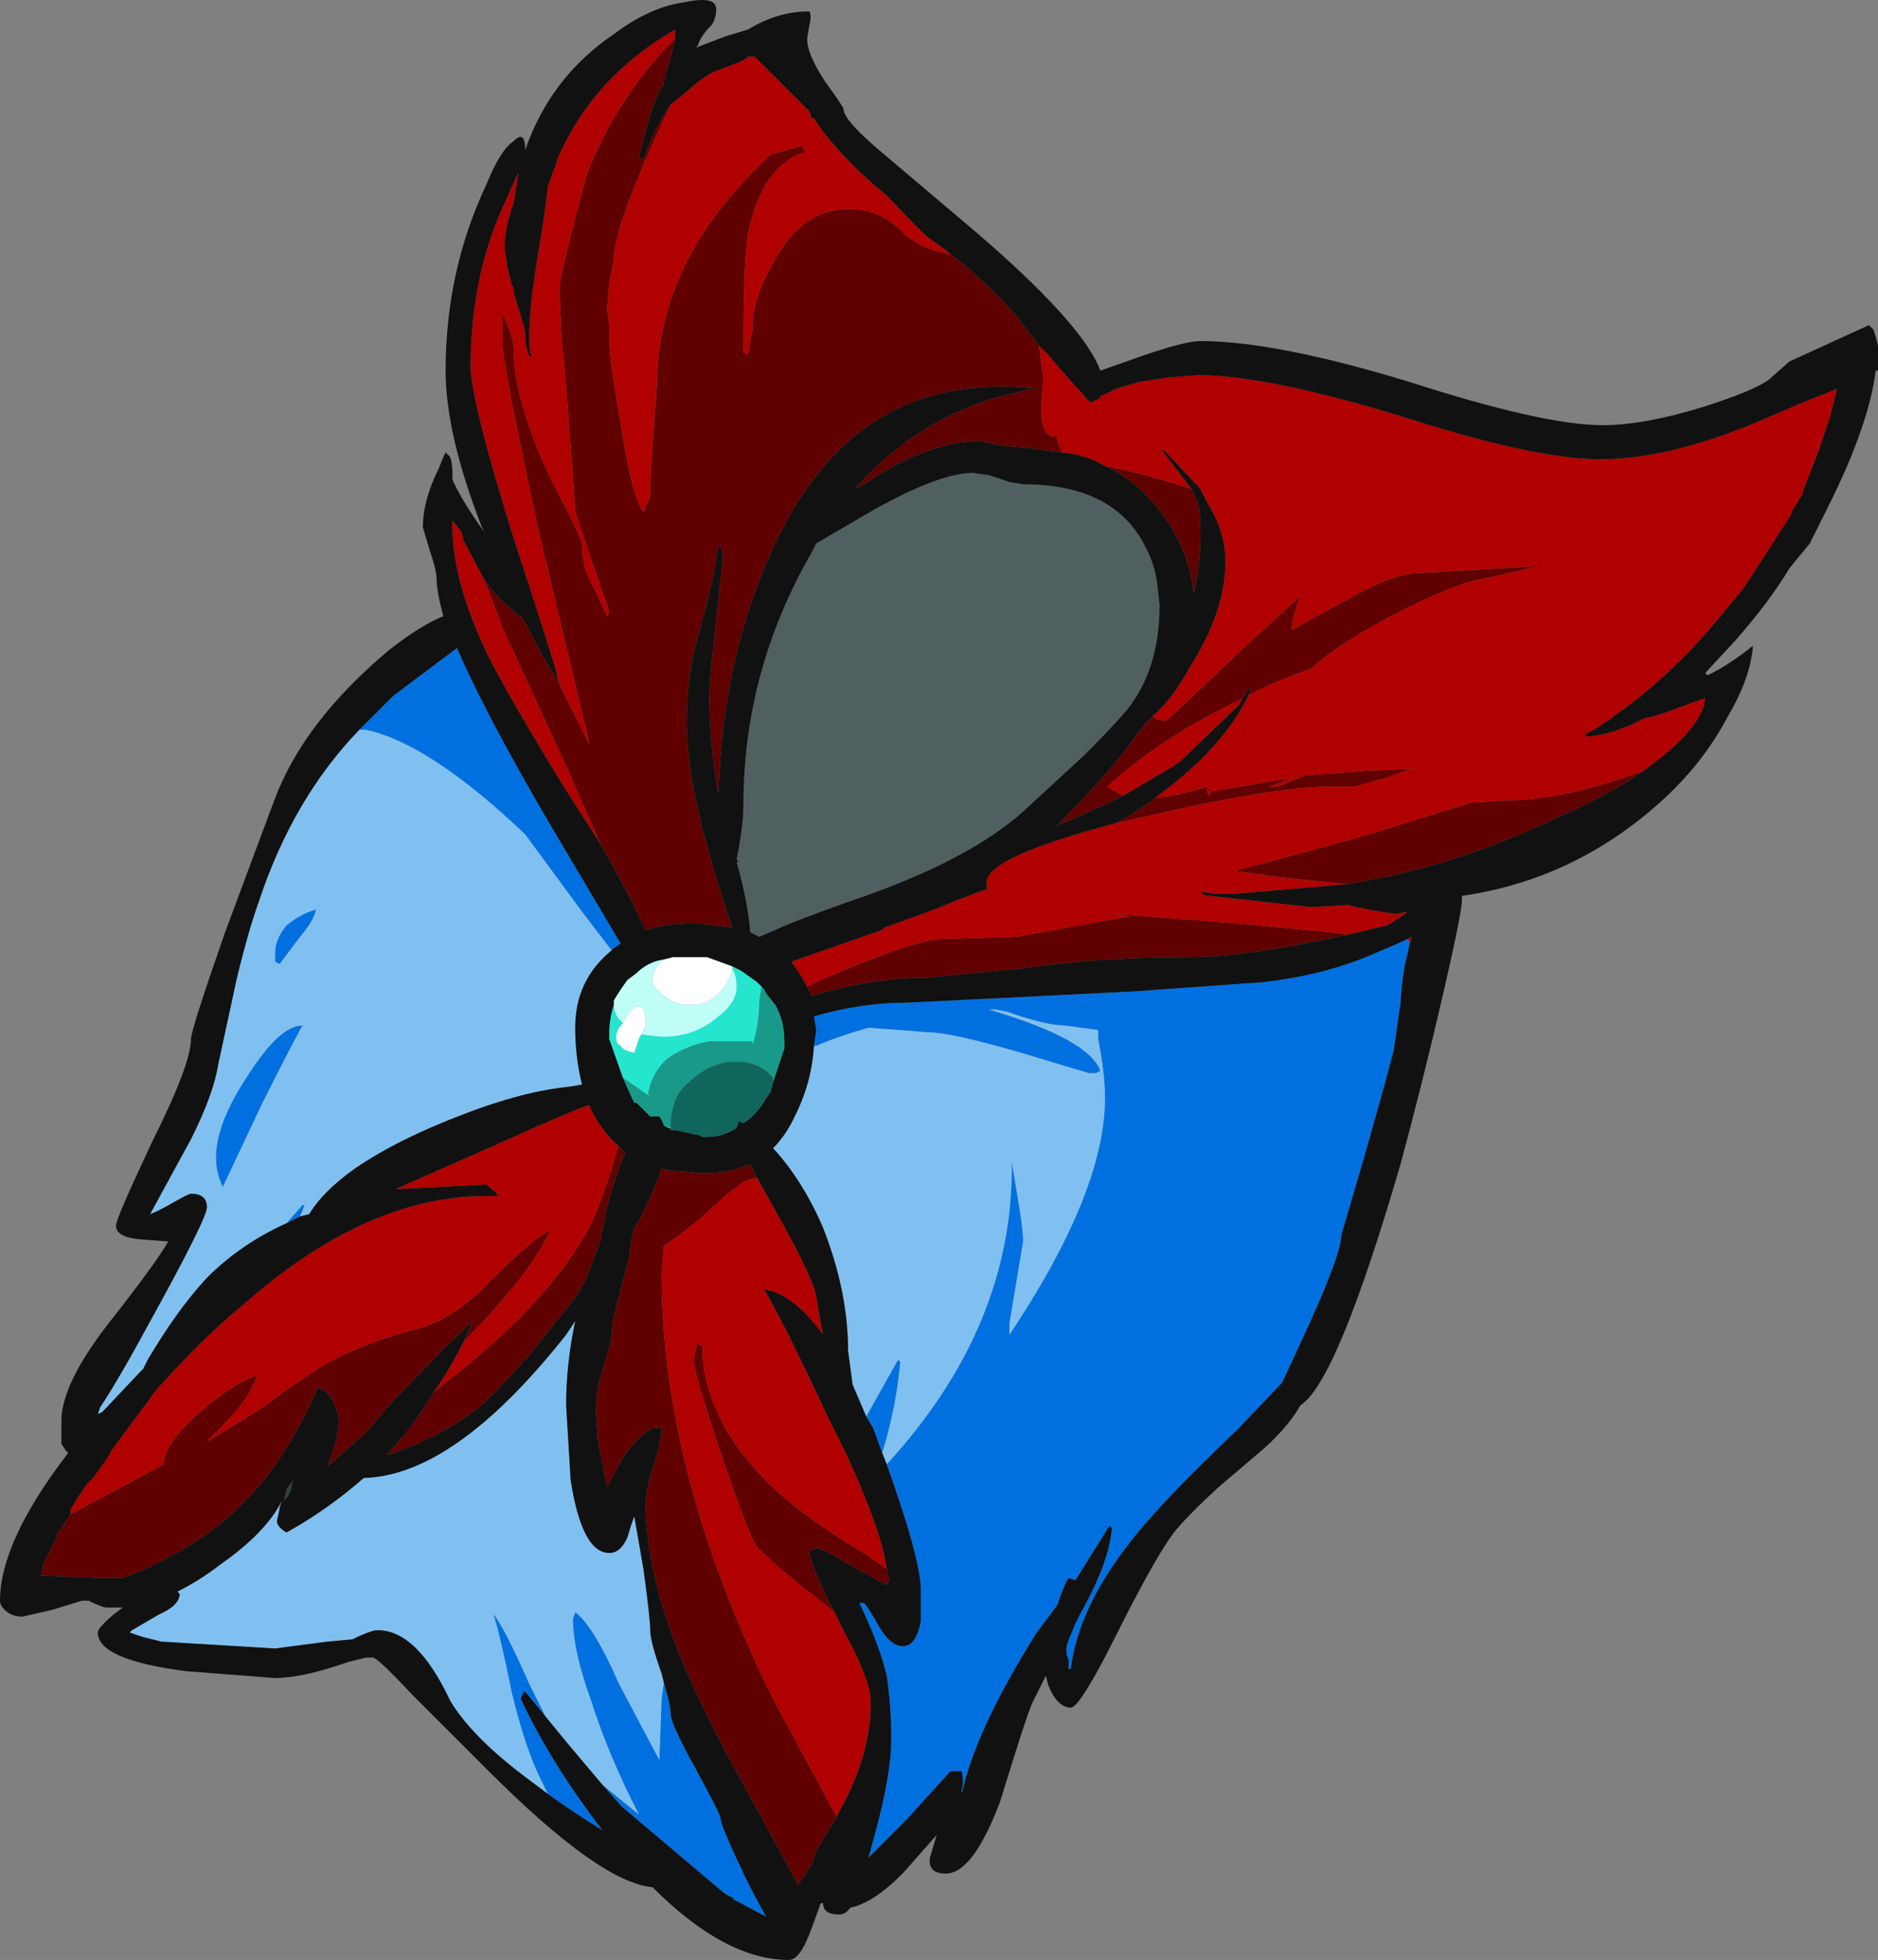 <?xml version="1.0" encoding="UTF-8" standalone="no"?>
<svg xmlns:ffdec="https://www.free-decompiler.com/flash" xmlns:xlink="http://www.w3.org/1999/xlink" ffdec:objectType="frame" height="301.7px" width="289.1px" xmlns="http://www.w3.org/2000/svg">
  <rect width="100%" height="100%" fill="#808080" stroke="none"/>
  <g transform="matrix(1.0, 0.0, 0.0, 1.0, 152.6, 159.6)">
    <use ffdec:characterId="436" height="43.1" transform="matrix(7.0, 0.0, 0.0, 7.0, -152.6, -159.6)" width="41.3" xlink:href="#shape0"/>
  </g>
  <defs>
    <g id="shape0" transform="matrix(1.0, 0.0, 0.0, 1.0, 21.8, 22.8)">
      <path d="M2.4 -14.1 L2.45 -14.1 2.4 -14.1 M-2.3 9.4 Q0.5 6.35 0.45 2.75 L0.6 3.65 Q0.7 4.25 0.7 4.5 L0.4 6.3 0.4 6.55 Q2.5 3.4 2.5 1.35 2.5 0.8 2.35 0.05 L2.35 -0.15 1.6 -0.25 Q1.2 -0.25 0.35 -0.55 L0.1 -0.6 -0.05 -0.6 Q2.15 0.05 2.4 0.75 L2.3 0.8 2.15 0.8 0.65 0.35 Q-0.9 -0.1 -1.4 -0.1 L-2.7 -0.2 Q-3.4 0.0 -3.85 0.2 L-3.9 0.2 -3.85 -0.15 -3.9 -0.45 Q-2.85 -0.75 -1.9 -0.75 L-0.85 -0.8 3.15 -1.0 5.95 -1.2 Q7.3 -1.35 8.35 -1.8 L8.7 -1.95 Q8.95 -2.05 9.15 -2.15 L9.2 -2.1 9.2 -2.05 9.15 -1.8 Q9.05 -1.5 9.0 -0.75 L8.85 0.3 8.65 1.05 8.2 2.65 7.7 4.35 Q7.7 4.75 7.0 6.3 L6.4 7.6 5.45 8.6 Q4.3 9.7 3.8 10.25 1.95 12.2 1.75 13.9 L1.7 13.9 1.7 13.7 Q1.65 13.6 1.65 13.5 1.65 13.35 1.75 13.15 L1.85 12.9 1.95 12.7 Q2.6 11.55 2.65 10.8 L2.6 10.75 1.85 11.95 1.7 11.9 Q1.6 12.05 1.45 12.5 L1.0 13.1 Q-0.35 15.25 -0.65 16.65 L-0.65 16.55 Q-0.6 16.4 -0.65 16.15 L-0.9 16.15 -1.85 17.2 -2.7 18.05 -2.55 17.5 Q-2.2 16.2 -2.2 15.45 -2.2 14.7 -2.3 14.05 -2.45 13.4 -2.9 12.45 L-2.8 12.45 Q-2.7 12.55 -2.45 13.0 -2.2 13.4 -1.95 13.4 -1.65 13.4 -1.55 12.85 L-1.55 12.15 Q-1.55 11.75 -1.85 10.75 -2.05 10.1 -2.3 9.4 M-2.75 8.35 L-2.05 7.1 -2.0 7.15 Q-2.1 8.2 -2.4 9.15 L-2.6 8.6 -2.75 8.35 M-13.9 -6.75 L-13.15 -7.5 -11.75 -8.55 Q-11.15 -7.15 -9.75 -4.75 L-8.15 -2.05 -8.3 -1.95 -8.35 -1.9 -9.0 -2.75 -10.25 -4.45 Q-12.35 -6.45 -13.75 -6.75 L-13.9 -6.75 M-15.2 3.95 L-15.5 4.1 -15.15 3.7 -15.1 3.7 -15.2 3.95 M-15.75 -1.65 L-15.75 -1.85 Q-15.75 -2.15 -15.5 -2.45 -15.2 -2.7 -14.85 -2.8 -14.9 -2.55 -15.2 -2.2 L-15.65 -1.6 -15.75 -1.65 M-9.75 16.65 L-9.9 16.35 Q-10.25 15.65 -10.55 14.4 -10.8 13.15 -10.95 12.7 -10.75 12.9 -10.15 14.25 L-9.8 14.95 -10.25 14.4 Q-10.3 14.4 -10.3 14.45 L-10.35 14.55 Q-9.7 15.95 -8.55 17.45 -9.2 17.05 -9.75 16.65 M-8.55 16.45 L-7.75 17.1 -8.0 16.6 Q-8.5 15.55 -8.8 14.6 -9.2 13.5 -9.2 12.8 L-9.15 12.65 Q-8.75 12.95 -8.2 14.2 -7.65 15.25 -7.3 15.9 L-7.25 14.55 -7.2 14.2 Q-7.05 14.7 -7.05 14.9 -7.05 15.1 -6.5 16.1 -5.95 17.1 -5.95 17.2 -5.95 17.35 -5.4 18.5 -5.15 19.0 -4.95 19.35 L-5.7 18.95 -5.65 18.95 -5.85 18.85 -8.1 16.95 -8.15 16.9 -8.55 16.45 M-16.35 0.85 Q-15.65 -0.25 -15.15 -0.25 -15.5 0.4 -16.05 1.5 L-16.9 3.3 Q-17.05 3.0 -17.05 2.65 -17.05 1.9 -16.35 0.85" fill="#0070e0" fill-rule="evenodd" stroke="none"/>
      <path d="M-1.0 -17.3 Q-0.15 -16.65 0.55 -15.85 L1.05 -15.2 1.15 -14.45 Q1.1 -14.05 1.1 -13.8 1.1 -13.2 1.4 -13.2 L1.45 -13.2 Q1.45 -13.05 1.55 -12.9 L1.55 -12.85 0.8 -12.95 0.25 -13.0 -0.25 -13.1 Q-1.4 -13.1 -2.8 -12.15 L-3.0 -12.05 Q-1.35 -13.9 1.0 -14.25 -2.95 -14.7 -4.75 -10.85 -5.9 -8.45 -6.0 -5.35 -6.2 -6.4 -6.2 -7.55 -6.2 -7.85 -6.05 -9.15 L-5.9 -10.55 -5.95 -10.8 -6.0 -10.8 Q-6.1 -10.05 -6.45 -8.8 -6.7 -7.95 -6.7 -6.95 -6.7 -5.8 -6.25 -4.2 -6.05 -3.45 -5.7 -2.4 L-6.5 -2.5 Q-7.1 -2.5 -7.6 -2.35 L-7.75 -2.65 Q-8.0 -3.2 -8.6 -4.25 L-9.35 -5.95 -10.75 -9.0 -11.15 -10.05 Q-10.8 -9.55 -10.3 -9.2 -9.9 -8.4 -9.4 -7.6 L-9.5 -7.75 -8.85 -6.45 -8.85 -6.5 -9.95 -11.1 Q-10.75 -14.8 -10.75 -15.25 L-10.75 -15.9 -10.7 -15.8 Q-10.5 -15.35 -10.5 -15.1 -10.5 -14.05 -9.75 -12.4 -9.0 -10.95 -9.0 -10.85 -9.0 -10.4 -8.85 -10.1 -8.65 -9.7 -8.45 -9.25 L-8.4 -9.35 -8.8 -10.5 Q-9.15 -11.5 -9.15 -11.6 L-9.35 -14.3 -9.45 -15.35 -9.5 -16.45 Q-9.5 -16.7 -8.9 -18.95 -8.35 -20.4 -7.25 -21.65 L-6.95 -21.95 -7.05 -21.55 -7.2 -21.0 -7.2 -20.95 Q-7.4 -20.65 -7.55 -20.1 L-7.75 -19.35 -7.65 -19.3 Q-7.4 -20.0 -7.05 -20.5 -8.3 -17.85 -8.3 -17.1 L-8.4 -16.55 -8.45 -16.0 -8.4 -15.65 -8.4 -15.35 Q-8.4 -14.9 -8.15 -13.5 -7.9 -11.85 -7.65 -11.55 L-7.6 -11.6 Q-7.65 -11.65 -7.55 -11.75 -7.5 -11.9 -7.5 -12.0 -7.5 -12.45 -7.35 -14.35 -7.35 -17.1 -4.85 -19.4 L-4.15 -19.6 -4.1 -19.45 Q-5.05 -19.15 -5.35 -17.65 -5.45 -17.0 -5.45 -15.3 L-5.45 -15.05 -5.35 -15.0 -5.3 -15.3 Q-5.25 -15.5 -5.25 -15.65 -5.25 -16.25 -4.75 -17.1 -4.15 -18.2 -3.15 -18.2 -2.65 -18.2 -2.35 -18.0 -2.2 -17.95 -1.9 -17.65 -1.5 -17.3 -0.85 -17.2 L-1.0 -17.3 M14.35 -5.85 Q13.55 -5.3 12.4 -4.8 10.1 -3.7 7.75 -3.35 L7.9 -3.35 6.4 -3.5 5.35 -3.65 Q6.7 -4.0 8.3 -4.45 L10.55 -5.15 11.35 -5.2 Q12.55 -5.2 14.35 -5.85 M7.85 -2.25 Q5.6 -1.75 4.3 -1.75 2.3 -1.75 0.65 -1.5 L-1.45 -1.3 Q-2.6 -1.3 -3.95 -0.9 L-4.05 -1.1 -3.75 -1.25 Q-1.65 -2.15 -1.1 -2.15 L0.55 -2.2 3.05 -2.65 2.7 -2.7 2.75 -2.7 5.35 -2.5 7.45 -2.3 7.85 -2.25 M2.75 -4.7 Q3.2 -4.95 3.6 -5.25 4.1 -5.3 4.75 -5.5 L4.75 -5.45 Q4.75 -5.3 4.8 -5.3 L4.8 -5.35 4.85 -5.4 6.65 -5.7 6.1 -5.5 6.3 -5.5 6.9 -5.75 8.25 -5.85 9.4 -5.9 9.25 -5.9 8.7 -5.7 8.0 -5.5 7.45 -5.5 Q6.2 -5.5 3.2 -4.8 L2.75 -4.7 M5.65 -7.5 L5.7 -7.65 Q5.7 -7.7 5.65 -7.65 L5.45 -7.3 5.55 -7.45 Q3.75 -6.6 2.55 -5.5 L2.9 -5.3 Q2.2 -4.95 1.45 -4.65 2.7 -5.9 3.35 -6.85 L3.55 -7.05 Q3.65 -6.95 3.85 -6.95 L5.55 -8.55 6.8 -9.7 Q6.65 -9.35 6.6 -8.95 L7.8 -9.6 Q8.85 -10.2 9.4 -10.2 L12.05 -10.35 10.95 -10.1 Q10.2 -10.0 8.6 -9.15 7.35 -8.45 7.0 -8.05 L7.05 -8.1 Q6.3 -7.85 5.65 -7.5 M4.4 -12.05 L4.5 -11.85 Q4.6 -11.7 4.6 -11.05 4.6 -10.35 4.45 -9.75 4.35 -10.8 3.6 -11.7 3.15 -12.25 2.5 -12.55 3.15 -12.45 4.4 -12.05 M-5.15 3.1 L-5.35 3.15 Q-5.55 3.2 -6.4 4.0 -6.9 4.4 -7.2 4.6 L-7.25 5.2 Q-7.25 9.65 -4.75 14.65 L-3.4 17.15 -3.85 17.9 -3.95 18.2 -4.25 18.65 -4.6 18.0 -5.8 15.8 Q-6.5 14.5 -6.95 13.35 -7.6 11.6 -7.6 10.25 -7.6 9.95 -7.4 9.35 -7.25 8.85 -7.25 8.6 L-7.45 8.6 Q-7.8 8.8 -8.1 9.25 L-8.45 9.9 -8.65 8.9 -8.7 8.15 Q-8.7 7.85 -8.55 7.3 -8.35 6.75 -8.35 6.5 -8.35 6.3 -8.15 5.55 L-7.95 4.8 Q-7.95 4.55 -7.85 4.2 L-7.75 4.05 Q-7.4 3.35 -7.25 2.9 L-6.95 2.95 -6.35 3.0 Q-5.75 3.0 -5.3 2.8 L-5.15 3.1 M-3.45 12.65 Q-5.0 11.45 -5.2 11.15 -5.45 10.65 -6.0 9.0 -6.55 7.35 -6.55 7.1 L-6.5 6.85 -6.45 6.75 -6.35 6.8 -6.35 7.0 Q-6.25 8.35 -5.15 9.55 -4.4 10.4 -2.8 11.35 L-2.3 11.7 -2.25 11.9 Q-2.25 12.05 -2.35 12.05 L-2.4 12.0 -3.05 11.65 Q-3.7 11.25 -3.85 11.25 L-4.0 11.3 -4.0 11.35 Q-3.9 11.8 -3.45 12.65 M-12.25 7.8 L-12.0 7.6 Q-9.85 5.95 -8.9 4.3 -8.65 3.85 -8.35 2.9 L-8.2 2.4 -8.05 2.55 Q-8.25 3.0 -8.45 3.75 L-8.6 4.5 -8.9 5.3 Q-9.1 5.7 -9.4 6.05 L-10.2 7.05 Q-10.75 7.65 -11.15 8.05 -12.05 8.8 -13.3 9.2 L-12.9 8.75 Q-12.55 8.3 -12.25 7.8 M-20.25 10.5 L-18.2 9.4 Q-18.2 8.95 -17.4 8.25 -16.65 7.6 -16.15 7.45 -16.3 7.95 -16.95 8.6 L-17.25 8.9 Q-16.5 8.45 -16.1 8.2 -15.15 7.5 -14.65 7.2 -13.75 6.7 -12.55 6.4 -11.75 6.15 -11.0 5.35 -10.1 4.45 -9.7 4.25 -10.05 5.1 -11.45 6.55 L-11.6 6.7 -11.4 6.25 Q-11.85 6.65 -12.95 7.8 L-13.15 8.0 -13.75 8.7 -14.6 9.45 -14.55 9.3 Q-14.35 8.8 -14.35 8.45 -14.35 8.35 -14.4 8.2 -14.5 7.85 -14.8 7.7 -15.55 9.4 -16.55 10.35 L-16.65 10.45 Q-17.65 11.35 -19.1 11.9 L-19.65 11.9 -20.9 11.85 -20.85 11.6 -20.55 11.0 -20.55 10.95 -20.25 10.5" fill="#600000" fill-rule="evenodd" stroke="none"/>
      <path d="M-1.0 -17.3 L-0.85 -17.2 Q-1.5 -17.3 -1.9 -17.65 -2.2 -17.95 -2.35 -18.0 -2.65 -18.2 -3.15 -18.2 -4.15 -18.2 -4.75 -17.1 -5.25 -16.25 -5.25 -15.65 -5.25 -15.5 -5.3 -15.3 L-5.35 -15.0 -5.45 -15.05 -5.45 -15.3 Q-5.45 -17.0 -5.35 -17.65 -5.05 -19.15 -4.1 -19.45 L-4.15 -19.6 -4.85 -19.4 Q-7.35 -17.1 -7.35 -14.35 -7.5 -12.45 -7.5 -12.0 -7.5 -11.9 -7.55 -11.75 -7.65 -11.65 -7.6 -11.6 L-7.65 -11.55 Q-7.9 -11.85 -8.15 -13.5 -8.4 -14.9 -8.4 -15.35 L-8.4 -15.65 -8.45 -16.0 -8.4 -16.55 -8.3 -17.1 Q-8.3 -17.85 -7.05 -20.5 L-6.8 -20.7 -6.45 -21.0 -6.15 -21.2 -5.5 -21.45 Q-5.4 -21.5 -5.35 -21.55 L-5.2 -21.55 -4.0 -20.35 -3.95 -20.2 -3.9 -20.2 -3.7 -19.9 Q-3.1 -19.15 -2.3 -18.5 -1.45 -17.6 -1.35 -17.55 L-1.0 -17.3 M-6.95 -21.95 L-7.25 -21.65 Q-8.35 -20.4 -8.9 -18.95 -9.5 -16.7 -9.5 -16.45 L-9.45 -15.35 -9.35 -14.3 -9.15 -11.6 Q-9.15 -11.5 -8.8 -10.5 L-8.4 -9.35 -8.45 -9.25 Q-8.65 -9.7 -8.85 -10.1 -9.0 -10.4 -9.0 -10.85 -9.0 -10.95 -9.75 -12.4 -10.5 -14.05 -10.5 -15.1 -10.5 -15.35 -10.7 -15.8 L-10.75 -15.9 -10.75 -15.25 Q-10.75 -14.8 -9.95 -11.1 L-8.85 -6.5 -8.85 -6.45 -9.5 -7.75 -9.4 -7.6 -9.45 -7.7 Q-9.55 -7.85 -9.55 -7.95 -9.55 -8.05 -10.5 -10.95 -11.45 -14.0 -11.45 -14.75 -11.45 -16.5 -10.85 -18.0 L-10.45 -18.9 -10.4 -19.0 -10.5 -18.35 Q-10.7 -17.8 -10.7 -17.4 L-10.7 -17.3 -10.65 -17.0 -10.65 -16.95 -10.55 -16.55 -10.5 -16.45 -10.5 -16.35 Q-10.25 -15.55 -10.25 -15.5 -10.25 -15.15 -10.15 -14.95 L-10.1 -15.0 -10.15 -15.05 Q-10.2 -15.8 -10.0 -17.0 -9.8 -18.2 -9.75 -18.7 L-9.5 -19.4 Q-8.7 -21.15 -6.95 -22.15 L-6.95 -21.95 M-11.15 -10.05 L-10.75 -9.0 -9.35 -5.95 -8.6 -4.25 -9.4 -5.5 Q-10.6 -7.45 -11.1 -8.45 -11.85 -10.05 -11.85 -11.2 -11.85 -11.45 -11.85 -11.35 L-11.65 -11.1 -11.6 -10.9 -11.2 -10.15 -11.15 -10.05 M1.55 -12.85 L1.55 -12.9 Q1.45 -13.05 1.45 -13.2 L1.4 -13.2 Q1.1 -13.2 1.1 -13.8 1.1 -14.05 1.15 -14.45 L1.05 -15.2 1.25 -15.0 Q1.75 -14.4 2.0 -14.15 2.15 -13.95 2.2 -13.95 L2.4 -14.05 2.4 -14.1 2.45 -14.1 2.75 -14.25 3.25 -14.4 3.9 -14.5 4.55 -14.55 Q6.05 -14.55 9.0 -13.65 11.95 -12.7 13.4 -12.7 15.0 -12.7 17.15 -13.65 L17.85 -13.95 18.6 -14.25 18.45 -13.65 18.2 -12.9 17.85 -12.0 17.85 -11.95 17.6 -11.55 17.6 -11.5 16.6 -9.95 16.45 -9.75 15.95 -9.15 Q14.8 -7.75 13.25 -6.75 L13.05 -6.65 13.1 -6.6 Q13.7 -6.65 14.35 -7.0 14.65 -7.05 15.15 -7.25 L15.7 -7.45 Q15.65 -6.9 14.8 -6.2 L14.35 -5.85 Q12.55 -5.2 11.35 -5.2 L10.55 -5.15 8.3 -4.45 Q6.7 -4.0 5.35 -3.65 L6.4 -3.5 7.9 -3.35 7.75 -3.35 5.4 -3.15 4.85 -3.15 4.6 -3.2 4.7 -3.1 4.8 -3.1 7.05 -2.85 7.85 -2.9 Q8.2 -2.8 8.9 -2.7 L9.15 -2.75 9.1 -2.7 8.7 -2.45 7.85 -2.25 7.45 -2.3 5.35 -2.5 2.75 -2.7 2.7 -2.7 3.05 -2.65 0.55 -2.2 -1.1 -2.15 Q-1.65 -2.15 -3.75 -1.25 L-4.05 -1.1 Q-4.2 -1.4 -4.4 -1.65 L-2.4 -2.35 -2.35 -2.4 -1.25 -2.8 Q-0.65 -3.05 -0.1 -3.25 L-0.1 -3.4 Q-0.1 -3.95 2.75 -4.7 L3.2 -4.8 Q6.2 -5.5 7.45 -5.5 L8.0 -5.5 8.7 -5.7 9.25 -5.9 9.4 -5.9 8.25 -5.85 6.9 -5.75 6.3 -5.5 6.1 -5.5 6.65 -5.7 4.85 -5.4 4.8 -5.35 4.8 -5.3 Q4.75 -5.3 4.75 -5.45 L4.75 -5.5 Q4.1 -5.3 3.6 -5.25 5.1 -6.35 5.65 -7.5 6.3 -7.85 7.05 -8.1 L7.0 -8.05 Q7.35 -8.45 8.6 -9.15 10.2 -10.0 10.95 -10.1 L12.05 -10.35 9.4 -10.2 Q8.85 -10.2 7.8 -9.6 L6.6 -8.95 Q6.65 -9.35 6.8 -9.7 L5.55 -8.55 3.85 -6.95 Q3.65 -6.95 3.55 -7.05 4.0 -7.45 4.35 -8.1 5.15 -9.35 5.15 -10.45 5.15 -11.1 4.75 -11.75 L4.6 -12.05 3.8 -12.9 3.75 -12.9 4.4 -12.05 Q3.15 -12.45 2.5 -12.55 2.1 -12.8 1.55 -12.85 M5.45 -7.3 L4.15 -6.05 4.0 -5.95 2.9 -5.3 2.55 -5.5 Q3.75 -6.6 5.55 -7.45 L5.45 -7.3 M9.2 -2.05 L9.2 -2.1 9.15 -2.15 9.25 -2.2 9.2 -2.05 M-3.4 17.15 L-4.75 14.65 Q-7.25 9.65 -7.25 5.2 L-7.2 4.6 Q-6.9 4.4 -6.4 4.0 -5.55 3.2 -5.35 3.15 L-5.15 3.1 -4.65 4.0 Q-3.95 5.25 -3.85 5.7 -3.8 6.05 -3.7 6.55 -4.35 5.65 -5.0 5.55 -4.6 6.2 -3.6 8.35 L-3.2 9.15 Q-2.4 10.9 -2.3 11.7 L-2.8 11.35 Q-4.4 10.4 -5.15 9.55 -6.25 8.35 -6.35 7.0 L-6.35 6.8 -6.45 6.75 -6.5 6.85 -6.55 7.1 Q-6.55 7.35 -6.0 9.0 -5.45 10.65 -5.2 11.15 -5.0 11.45 -3.45 12.65 L-3.2 13.15 Q-2.65 14.15 -2.65 14.65 -2.65 15.8 -3.35 17.05 L-3.4 17.15 M-8.2 2.4 L-8.35 2.9 Q-8.65 3.85 -8.9 4.3 -9.85 5.95 -12.0 7.6 L-12.25 7.8 Q-11.9 7.3 -11.6 6.7 L-11.45 6.55 Q-10.05 5.1 -9.7 4.25 -10.1 4.45 -11.0 5.35 -11.75 6.15 -12.55 6.4 -13.75 6.7 -14.65 7.2 -15.15 7.5 -16.1 8.2 -16.5 8.45 -17.25 8.9 L-16.95 8.6 Q-16.3 7.95 -16.15 7.45 -16.65 7.6 -17.4 8.25 -18.2 8.95 -18.2 9.4 L-20.25 10.5 -20.25 10.4 -20.1 10.15 -19.9 9.85 -19.75 9.7 -19.5 9.35 -19.4 9.2 -19.35 9.1 -18.35 7.75 Q-17.45 6.75 -16.7 6.1 L-16.05 5.55 Q-13.55 3.5 -11.1 3.5 L-10.85 3.5 Q-10.85 3.45 -11.1 3.25 L-13.1 3.35 Q-11.85 2.8 -10.5 2.2 -9.4 1.7 -8.85 1.5 -8.6 2.05 -8.2 2.4" fill="#b00000" fill-rule="evenodd" stroke="none"/>
      <path d="M-3.9 0.2 L-3.85 0.2 Q-3.4 0.0 -2.7 -0.2 L-1.4 -0.1 Q-0.9 -0.1 0.65 0.35 L2.15 0.8 2.3 0.8 2.4 0.75 Q2.15 0.05 -0.05 -0.6 L0.1 -0.6 0.35 -0.55 Q1.2 -0.25 1.6 -0.25 L2.35 -0.15 2.35 0.05 Q2.5 0.8 2.5 1.35 2.5 3.4 0.4 6.55 L0.4 6.3 0.7 4.5 Q0.7 4.25 0.6 3.65 L0.45 2.75 Q0.5 6.35 -2.3 9.4 L-2.4 9.15 Q-2.1 8.2 -2.0 7.15 L-2.05 7.1 -2.75 8.35 -3.05 7.65 -3.15 6.9 Q-3.15 5.6 -3.7 4.2 -4.15 3.15 -4.8 2.45 -4.5 2.15 -4.3 1.7 -3.95 1.0 -3.9 0.2 M-13.9 -6.75 L-13.75 -6.75 Q-12.35 -6.45 -10.25 -4.45 L-9.0 -2.75 -8.35 -1.9 Q-9.15 -1.25 -9.15 -0.2 -9.15 0.45 -9.0 1.05 L-9.3 1.1 Q-10.3 1.2 -11.6 1.7 -13.05 2.25 -14.0 2.9 -14.7 3.4 -15.0 3.9 L-15.2 3.95 -15.1 3.7 -15.15 3.7 -15.5 4.1 Q-16.5 4.55 -17.25 5.3 -17.9 6.0 -18.55 7.1 L-18.65 7.3 -18.7 7.35 -19.55 8.25 -19.65 8.3 -19.6 8.15 Q-19.2 7.55 -18.55 6.35 -17.25 4.0 -17.25 3.75 -17.25 3.45 -17.6 3.45 -17.65 3.45 -18.0 3.65 -18.35 3.85 -18.5 3.9 L-17.6 2.25 Q-17.1 1.25 -17.0 0.6 L-16.6 -1.25 Q-16.35 -2.3 -16.1 -3.0 -15.35 -5.25 -13.9 -6.75 M-15.75 -1.65 L-15.65 -1.6 -15.2 -2.2 Q-14.9 -2.55 -14.85 -2.8 -15.2 -2.7 -15.5 -2.45 -15.75 -2.15 -15.75 -1.85 L-15.75 -1.65 M-9.75 16.65 L-10.35 16.2 Q-11.45 15.35 -11.9 14.6 -12.65 13.0 -13.55 13.05 -13.75 13.1 -14.05 13.25 L-14.6 13.3 -15.75 13.45 -18.25 13.3 -18.65 13.2 -18.95 13.1 -18.9 13.05 -18.3 12.7 Q-17.85 12.5 -17.85 12.25 L-17.9 12.2 Q-17.4 11.95 -16.95 11.6 -15.95 10.9 -15.6 10.2 L-15.65 10.35 Q-15.65 10.4 -15.7 10.6 -15.75 10.75 -15.5 10.9 -14.6 10.4 -13.8 9.7 -11.8 9.65 -9.35 6.55 L-9.15 6.25 Q-9.35 7.2 -9.35 8.1 L-9.25 9.75 Q-9.0 11.35 -8.4 11.35 -8.15 11.35 -8.0 11.0 -7.9 10.65 -7.85 10.55 L-7.65 11.7 Q-7.5 12.8 -7.5 13.05 -7.5 13.3 -7.25 14.0 L-7.2 14.2 -7.25 14.55 -7.3 15.9 Q-7.65 15.25 -8.2 14.2 -8.75 12.95 -9.15 12.65 L-9.2 12.8 Q-9.2 13.5 -8.8 14.6 -8.5 15.55 -8.0 16.6 L-7.75 17.1 -8.55 16.45 -9.35 15.5 -9.8 14.95 -10.15 14.25 Q-10.75 12.9 -10.95 12.7 -10.8 13.15 -10.55 14.4 -10.25 15.65 -9.9 16.35 L-9.75 16.65 M-16.35 0.85 Q-17.05 1.9 -17.05 2.65 -17.05 3.0 -16.9 3.3 L-16.05 1.5 Q-15.5 0.4 -15.15 -0.25 -15.65 -0.25 -16.35 0.85" fill="#80c0f0" fill-rule="evenodd" stroke="none"/>
      <path d="M0.4 -12.2 L0.7 -12.15 Q2.65 -12.15 3.35 -10.85 3.6 -10.4 3.65 -9.95 L3.7 -9.5 Q3.7 -8.05 2.95 -7.15 2.65 -6.8 2.05 -6.2 L0.75 -5.0 Q-0.5 -3.85 -3.2 -2.95 -4.45 -2.5 -4.75 -2.35 L-5.1 -2.2 -5.3 -2.3 Q-5.35 -2.95 -5.6 -3.85 L-5.55 -3.85 -5.6 -3.9 Q-5.45 -4.65 -5.45 -5.1 -5.45 -8.05 -3.95 -10.65 L-3.85 -10.85 Q-3.25 -11.2 -2.65 -11.55 -1.15 -12.4 -0.4 -12.4 L-0.05 -12.35 0.4 -12.2" fill="#506060" fill-rule="evenodd" stroke="none"/>
      <path d="M-15.4 9.95 Q-15.45 10.1 -15.55 10.2 L-15.5 9.95 -15.35 9.75 -15.35 9.7 -15.4 9.95" fill="#304040" fill-rule="evenodd" stroke="none"/>
      <path d="M19.5 -14.65 L19.45 -14.65 Q19.3 -13.45 18.4 -11.65 L18.0 -10.85 17.55 -10.3 Q17.1 -9.55 16.35 -8.7 L15.7 -8.0 15.75 -7.95 15.85 -8.0 Q16.25 -8.2 16.75 -8.6 16.7 -7.9 16.2 -7.05 15.65 -6.0 14.7 -5.15 12.8 -3.45 10.35 -3.1 L10.35 -3.0 Q10.35 -2.75 9.95 -1.0 9.5 0.95 9.0 2.8 7.6 7.6 6.8 8.1 6.55 8.55 6.0 9.05 L5.0 9.9 Q4.4 10.45 4.1 10.8 3.7 11.25 2.75 13.15 1.95 14.75 1.75 14.75 1.45 14.75 1.25 14.25 L1.2 14.05 0.9 14.65 Q0.75 15.0 0.2 16.8 -0.4 18.4 -1.0 18.4 -1.4 18.4 -1.35 18.05 L-1.2 17.55 -1.95 18.4 Q-2.6 19.05 -3.1 19.15 -3.2 19.3 -3.35 19.3 -3.7 19.3 -3.7 19.05 L-3.75 19.05 -3.95 19.6 Q-4.2 20.3 -4.45 20.3 -5.85 20.3 -7.45 18.7 -8.6 18.6 -11.05 16.15 L-12.75 14.45 Q-13.5 13.65 -13.6 13.65 L-13.75 13.65 -14.15 13.75 Q-15.15 14.1 -15.75 14.1 L-17.7 13.95 Q-19.65 13.7 -19.65 13.1 -19.65 13.0 -19.3 12.7 L-19.1 12.55 -19.45 12.55 Q-19.55 12.55 -19.85 12.4 L-20.0 12.4 -20.65 12.6 -21.3 12.75 Q-21.55 12.75 -21.7 12.6 -21.8 12.5 -21.8 12.4 -21.8 11.1 -20.3 9.15 L-20.35 9.1 -20.45 8.95 -20.45 8.45 Q-20.45 7.65 -19.45 6.35 -18.35 4.95 -18.1 4.5 L-18.75 4.45 Q-19.25 4.4 -19.25 4.15 -19.25 4.0 -18.45 2.3 -17.6 0.6 -17.6 0.05 -17.6 -0.15 -16.85 -2.3 L-15.75 -5.25 Q-15.1 -6.95 -13.25 -8.5 -12.55 -9.05 -12.05 -9.25 -12.2 -9.8 -12.2 -10.1 -12.2 -10.25 -12.35 -10.7 L-12.5 -11.2 Q-12.5 -11.8 -12.15 -12.5 L-12.05 -12.75 -12.0 -12.85 -11.95 -12.8 Q-11.85 -12.75 -11.85 -12.35 L-11.85 -12.25 Q-11.65 -11.8 -11.15 -11.1 L-11.2 -11.2 Q-12.0 -13.25 -12.0 -14.65 -12.0 -16.85 -11.1 -18.75 -10.8 -19.5 -10.5 -19.7 -10.25 -19.95 -10.25 -19.5 -9.7 -21.1 -8.3 -22.05 -7.5 -22.65 -6.75 -22.75 -6.05 -22.9 -6.05 -22.6 -6.05 -22.4 -6.15 -22.25 -6.4 -22.0 -6.45 -21.8 L-6.5 -21.75 -5.85 -22.0 -5.35 -22.15 Q-4.7 -22.55 -4.0 -22.55 -3.95 -22.45 -4.0 -22.25 L-4.05 -21.95 Q-4.05 -21.6 -3.65 -21.0 -3.25 -20.45 -3.25 -20.4 -3.25 -20.15 -2.35 -19.4 L-0.4 -17.75 Q2.0 -15.7 2.4 -14.65 L3.25 -14.95 Q4.25 -15.3 4.6 -15.3 6.25 -15.3 9.2 -14.4 12.15 -13.45 13.45 -13.45 14.35 -13.45 15.65 -13.85 16.75 -14.2 17.1 -14.45 L17.55 -14.85 19.3 -15.65 19.4 -15.55 Q19.45 -15.4 19.5 -15.2 L19.5 -14.65 M1.05 -15.2 L0.55 -15.85 Q-0.15 -16.65 -1.0 -17.3 L-1.35 -17.55 Q-1.45 -17.6 -2.3 -18.5 -3.1 -19.15 -3.7 -19.9 L-3.9 -20.2 -3.95 -20.2 -4.0 -20.35 -5.2 -21.55 -5.35 -21.55 Q-5.4 -21.5 -5.5 -21.45 L-6.15 -21.2 -6.45 -21.0 -6.8 -20.7 -7.05 -20.5 Q-7.4 -20.0 -7.65 -19.3 L-7.75 -19.35 -7.55 -20.1 Q-7.4 -20.65 -7.2 -20.95 L-7.2 -21.0 -7.05 -21.55 -6.95 -21.95 -6.95 -22.15 Q-8.7 -21.15 -9.5 -19.4 L-9.75 -18.7 Q-9.8 -18.2 -10.0 -17.0 -10.2 -15.8 -10.15 -15.05 L-10.1 -15.0 -10.15 -14.95 Q-10.25 -15.15 -10.25 -15.5 -10.25 -15.55 -10.5 -16.35 L-10.5 -16.45 -10.55 -16.55 -10.65 -16.95 -10.65 -17.0 -10.7 -17.3 -10.7 -17.4 Q-10.7 -17.8 -10.5 -18.35 L-10.4 -19.0 -10.45 -18.9 -10.85 -18.0 Q-11.45 -16.5 -11.45 -14.75 -11.45 -14.0 -10.5 -10.95 -9.55 -8.05 -9.55 -7.95 -9.55 -7.85 -9.45 -7.7 L-9.4 -7.6 Q-9.9 -8.4 -10.3 -9.2 -10.8 -9.55 -11.15 -10.05 L-11.2 -10.15 -11.6 -10.9 -11.65 -11.1 -11.85 -11.35 Q-11.85 -11.45 -11.85 -11.2 -11.85 -10.05 -11.1 -8.45 -10.6 -7.45 -9.4 -5.5 L-8.6 -4.25 Q-8.0 -3.2 -7.75 -2.65 L-7.6 -2.35 Q-7.1 -2.5 -6.5 -2.5 L-5.7 -2.4 Q-6.05 -3.45 -6.25 -4.2 -6.7 -5.8 -6.7 -6.95 -6.7 -7.95 -6.45 -8.8 -6.1 -10.05 -6.0 -10.8 L-5.95 -10.8 -5.9 -10.55 -6.05 -9.15 Q-6.2 -7.85 -6.2 -7.55 -6.2 -6.4 -6.0 -5.35 -5.9 -8.45 -4.75 -10.85 -2.95 -14.7 1.0 -14.25 -1.35 -13.9 -3.0 -12.05 L-2.8 -12.15 Q-1.4 -13.1 -0.25 -13.1 L0.25 -13.0 0.8 -12.95 1.55 -12.85 Q2.1 -12.8 2.5 -12.55 3.15 -12.25 3.6 -11.7 4.35 -10.8 4.45 -9.75 4.6 -10.35 4.6 -11.05 4.6 -11.7 4.5 -11.85 L4.4 -12.05 3.75 -12.9 3.8 -12.9 4.6 -12.05 4.75 -11.75 Q5.15 -11.1 5.15 -10.45 5.15 -9.35 4.35 -8.1 4.0 -7.45 3.55 -7.05 L3.35 -6.85 Q2.7 -5.9 1.45 -4.65 2.2 -4.95 2.9 -5.3 L4.0 -5.95 4.15 -6.05 5.45 -7.3 5.65 -7.65 Q5.7 -7.7 5.7 -7.65 L5.65 -7.5 Q5.1 -6.35 3.6 -5.25 3.2 -4.95 2.75 -4.7 -0.1 -3.95 -0.1 -3.4 L-0.1 -3.25 Q-0.65 -3.05 -1.25 -2.8 L-2.35 -2.4 -2.4 -2.35 -4.4 -1.65 Q-4.2 -1.4 -4.05 -1.1 L-3.95 -0.9 Q-2.6 -1.3 -1.45 -1.3 L0.65 -1.5 Q2.3 -1.75 4.3 -1.75 5.6 -1.75 7.85 -2.25 L8.7 -2.45 9.1 -2.7 9.15 -2.75 8.9 -2.7 Q8.2 -2.8 7.85 -2.9 L7.05 -2.85 4.8 -3.1 4.7 -3.1 4.6 -3.2 4.85 -3.15 5.4 -3.15 7.75 -3.35 Q10.1 -3.7 12.4 -4.8 13.55 -5.3 14.35 -5.85 L14.8 -6.2 Q15.65 -6.9 15.7 -7.45 L15.15 -7.25 Q14.65 -7.05 14.35 -7.0 13.7 -6.65 13.1 -6.6 L13.05 -6.65 13.25 -6.75 Q14.8 -7.75 15.95 -9.15 L16.45 -9.75 16.6 -9.95 17.6 -11.5 17.6 -11.55 17.85 -11.95 17.85 -12.0 18.2 -12.9 18.45 -13.65 18.6 -14.25 17.85 -13.95 17.15 -13.65 Q15.0 -12.7 13.4 -12.7 11.95 -12.7 9.0 -13.65 6.05 -14.55 4.55 -14.55 L3.9 -14.5 3.25 -14.4 2.75 -14.25 2.45 -14.1 2.4 -14.1 2.4 -14.05 2.2 -13.95 Q2.15 -13.95 2.0 -14.15 1.75 -14.4 1.25 -15.0 L1.05 -15.2 M0.4 -12.2 L-0.05 -12.35 -0.4 -12.4 Q-1.15 -12.4 -2.65 -11.55 -3.25 -11.2 -3.85 -10.85 L-3.95 -10.65 Q-5.45 -8.05 -5.45 -5.1 -5.45 -4.65 -5.6 -3.9 L-5.55 -3.85 -5.6 -3.85 Q-5.35 -2.95 -5.3 -2.3 L-5.1 -2.2 -4.75 -2.35 Q-4.45 -2.5 -3.2 -2.95 -0.5 -3.85 0.75 -5.0 L2.05 -6.2 Q2.65 -6.8 2.95 -7.15 3.7 -8.05 3.7 -9.5 L3.65 -9.95 Q3.6 -10.4 3.35 -10.85 2.65 -12.15 0.7 -12.15 L0.4 -12.2 M-3.9 0.2 Q-3.95 1.0 -4.3 1.7 -4.5 2.15 -4.8 2.45 -4.15 3.15 -3.7 4.2 -3.15 5.6 -3.15 6.9 L-3.05 7.65 -2.75 8.35 -2.6 8.6 -2.4 9.15 -2.3 9.4 Q-2.05 10.1 -1.85 10.75 -1.55 11.75 -1.55 12.15 L-1.55 12.85 Q-1.65 13.4 -1.95 13.4 -2.2 13.4 -2.45 13.0 -2.7 12.55 -2.8 12.45 L-2.9 12.45 Q-2.45 13.4 -2.3 14.05 -2.2 14.7 -2.2 15.45 -2.2 16.2 -2.55 17.5 L-2.7 18.05 -1.85 17.2 -0.9 16.15 -0.65 16.15 Q-0.6 16.4 -0.65 16.55 L-0.65 16.65 Q-0.35 15.25 1.0 13.1 L1.45 12.5 Q1.6 12.05 1.7 11.9 L1.85 11.95 2.6 10.75 2.65 10.8 Q2.6 11.55 1.95 12.7 L1.85 12.9 1.75 13.15 Q1.65 13.35 1.65 13.5 1.65 13.6 1.7 13.7 L1.7 13.9 1.75 13.9 Q1.95 12.2 3.8 10.25 4.3 9.7 5.45 8.6 L6.4 7.6 7.0 6.3 Q7.7 4.75 7.7 4.35 L8.2 2.65 8.65 1.05 8.85 0.3 9.0 -0.75 Q9.05 -1.5 9.15 -1.8 L9.2 -2.05 9.25 -2.2 9.15 -2.15 Q8.95 -2.05 8.7 -1.95 L8.35 -1.8 Q7.3 -1.35 5.95 -1.2 L3.15 -1.0 -0.85 -0.8 -1.9 -0.75 Q-2.85 -0.75 -3.9 -0.45 L-3.85 -0.15 -3.9 0.2 M-8.35 -1.9 L-8.3 -1.95 -8.15 -2.05 -9.75 -4.75 Q-11.15 -7.15 -11.75 -8.55 L-13.15 -7.5 -13.9 -6.75 Q-15.35 -5.25 -16.1 -3.0 -16.35 -2.3 -16.6 -1.25 L-17.0 0.6 Q-17.1 1.25 -17.6 2.25 L-18.5 3.9 Q-18.35 3.85 -18.0 3.65 -17.65 3.45 -17.6 3.45 -17.25 3.45 -17.25 3.75 -17.25 4.0 -18.55 6.35 -19.2 7.55 -19.6 8.15 L-19.65 8.3 -19.55 8.25 -18.7 7.35 -18.65 7.3 -18.55 7.1 Q-17.9 6.0 -17.25 5.3 -16.5 4.55 -15.5 4.1 L-15.2 3.95 -15.0 3.9 Q-14.7 3.4 -14.0 2.9 -13.05 2.25 -11.6 1.7 -10.3 1.2 -9.3 1.1 L-9.0 1.05 Q-9.15 0.45 -9.15 -0.2 -9.15 -1.25 -8.35 -1.9 M-7.2 -1.7 Q-7.55 -1.65 -7.8 -1.4 L-8.0 -1.25 Q-8.15 -1.05 -8.3 -0.8 L-8.3 -0.7 Q-8.4 -0.4 -8.4 -0.05 L-8.4 0.05 -8.1 0.9 -7.9 1.35 -7.85 1.45 -7.8 1.45 -7.5 1.75 -7.3 1.75 Q-7.25 1.8 -7.2 1.95 L-7.1 2.0 -6.95 2.05 -6.5 2.15 -6.45 2.15 -6.35 2.2 -6.25 2.2 Q-5.9 2.2 -5.6 2.0 L-5.55 1.85 -5.45 1.9 Q-5.15 1.7 -4.95 1.35 L-4.85 1.2 -4.8 1.0 -4.55 0.25 -4.55 0.1 Q-4.55 -0.35 -4.75 -0.7 L-4.95 -0.95 -5.0 -1.05 -5.05 -1.1 -5.15 -1.2 -5.5 -1.45 -5.7 -1.55 -6.25 -1.75 -7.0 -1.75 -7.2 -1.7 M-5.15 3.1 L-5.3 2.8 Q-5.75 3.0 -6.35 3.0 L-6.95 2.95 -7.25 2.9 Q-7.4 3.35 -7.75 4.05 L-7.85 4.2 Q-7.95 4.55 -7.95 4.8 L-8.15 5.55 Q-8.35 6.3 -8.35 6.5 -8.35 6.75 -8.55 7.3 -8.7 7.85 -8.7 8.15 L-8.65 8.9 -8.45 9.9 -8.1 9.25 Q-7.8 8.8 -7.45 8.6 L-7.25 8.6 Q-7.25 8.85 -7.4 9.35 -7.6 9.95 -7.6 10.25 -7.6 11.6 -6.95 13.35 -6.5 14.5 -5.8 15.8 L-4.6 18.0 -4.25 18.65 -3.95 18.2 -3.85 17.9 -3.4 17.15 -3.35 17.05 Q-2.65 15.8 -2.65 14.65 -2.65 14.15 -3.2 13.15 L-3.45 12.65 Q-3.9 11.8 -4.0 11.35 L-4.0 11.3 -3.85 11.25 Q-3.7 11.25 -3.05 11.65 L-2.4 12.0 -2.35 12.05 Q-2.25 12.05 -2.25 11.9 L-2.3 11.7 Q-2.4 10.9 -3.2 9.15 L-3.6 8.35 Q-4.6 6.2 -5.0 5.55 -4.35 5.65 -3.7 6.55 -3.8 6.05 -3.85 5.7 -3.95 5.25 -4.65 4.0 L-5.15 3.1 M-12.25 7.8 Q-12.55 8.3 -12.9 8.75 L-13.3 9.2 Q-12.05 8.8 -11.15 8.05 -10.75 7.65 -10.2 7.05 L-9.4 6.05 Q-9.1 5.7 -8.9 5.3 L-8.6 4.5 -8.45 3.75 Q-8.25 3.0 -8.05 2.55 L-8.2 2.4 Q-8.6 2.05 -8.85 1.5 -9.4 1.7 -10.5 2.2 -11.85 2.8 -13.1 3.35 L-11.1 3.25 Q-10.85 3.45 -10.85 3.5 L-11.1 3.5 Q-13.55 3.5 -16.05 5.55 L-16.7 6.1 Q-17.45 6.75 -18.35 7.75 L-19.35 9.1 -19.4 9.2 -19.5 9.35 -19.75 9.7 -19.9 9.85 -20.1 10.15 -20.25 10.4 -20.25 10.5 -20.55 10.95 -20.55 11.0 -20.85 11.6 -20.9 11.85 -19.65 11.9 -19.1 11.9 Q-17.65 11.35 -16.65 10.45 L-16.55 10.35 Q-15.55 9.4 -14.8 7.7 -14.5 7.85 -14.4 8.2 -14.35 8.35 -14.35 8.45 -14.35 8.8 -14.55 9.3 L-14.6 9.45 -13.75 8.7 -13.15 8.0 -12.95 7.8 Q-11.85 6.65 -11.4 6.25 L-11.6 6.7 Q-11.9 7.3 -12.25 7.8 M-7.2 14.2 L-7.25 14.0 Q-7.5 13.3 -7.5 13.05 -7.5 12.8 -7.65 11.7 L-7.85 10.55 Q-7.9 10.65 -8.0 11.0 -8.15 11.35 -8.4 11.35 -9.0 11.35 -9.25 9.75 L-9.35 8.1 Q-9.35 7.2 -9.15 6.25 L-9.35 6.55 Q-11.8 9.65 -13.8 9.7 -14.6 10.4 -15.5 10.9 -15.75 10.75 -15.7 10.6 -15.65 10.4 -15.65 10.35 L-15.6 10.2 Q-15.95 10.9 -16.95 11.6 -17.4 11.95 -17.9 12.2 L-17.85 12.25 Q-17.85 12.5 -18.3 12.7 L-18.9 13.05 -18.95 13.1 -18.65 13.2 -18.25 13.3 -15.75 13.45 -14.6 13.3 -14.05 13.25 Q-13.75 13.1 -13.55 13.05 -12.65 13.0 -11.9 14.6 -11.45 15.35 -10.35 16.2 L-9.75 16.65 Q-9.2 17.05 -8.55 17.45 -9.7 15.95 -10.35 14.55 L-10.3 14.45 Q-10.3 14.4 -10.25 14.4 L-9.8 14.95 -9.35 15.5 -8.55 16.45 -8.15 16.9 -8.1 16.95 -5.85 18.85 -5.65 18.95 -5.7 18.95 -4.95 19.35 Q-5.15 19.0 -5.4 18.5 -5.95 17.35 -5.95 17.2 -5.95 17.1 -6.5 16.1 -7.05 15.1 -7.05 14.9 -7.05 14.7 -7.2 14.2 M-15.4 9.95 L-15.35 9.7 -15.35 9.75 -15.5 9.95 -15.55 10.2 Q-15.45 10.1 -15.4 9.95" fill="#111111" fill-rule="evenodd" stroke="none"/>
      <path d="M-8.3 -0.7 Q-8.3 -0.55 -8.2 -0.4 L-8.1 -0.3 Q-8.25 -0.15 -8.25 0.0 -8.25 0.15 -8.15 0.2 -8.1 0.3 -7.85 0.35 L-7.75 0.05 -7.7 -0.05 -7.25 0.0 Q-6.5 0.0 -6.0 -0.45 -5.6 -0.75 -5.6 -1.1 -5.6 -1.35 -5.7 -1.5 L-5.7 -1.55 -5.5 -1.45 -5.15 -1.2 -5.05 -1.1 -5.1 -0.8 Q-5.1 -0.3 -5.25 0.2 L-5.25 0.1 -6.2 0.1 Q-6.75 0.2 -7.15 0.5 -7.5 0.85 -7.55 1.3 L-7.5 1.3 -7.6 1.25 -8.1 0.9 -8.4 0.05 -8.4 -0.05 Q-8.4 -0.4 -8.3 -0.7 M-6.95 2.05 L-7.1 2.0 -7.2 1.95 -7.05 2.0 -7.05 2.05 -6.95 2.05" fill="#24e6cf" fill-rule="evenodd" stroke="none"/>
      <path d="M-5.05 -1.1 L-5.0 -1.05 -4.95 -0.95 -4.75 -0.7 Q-4.55 -0.35 -4.55 0.1 L-4.55 0.25 -4.8 1.0 -4.8 0.9 -4.95 0.75 Q-5.15 0.6 -5.45 0.55 -5.6 0.55 -5.8 0.55 -6.3 0.65 -6.65 1.0 -6.85 1.15 -6.95 1.4 -7.05 1.65 -7.05 1.95 L-7.05 2.0 -7.2 1.95 Q-7.25 1.8 -7.3 1.75 L-7.5 1.75 -7.8 1.45 -7.85 1.45 -7.9 1.35 -8.1 0.9 -7.6 1.25 -7.5 1.3 -7.55 1.3 Q-7.5 0.85 -7.15 0.5 -6.75 0.2 -6.2 0.1 L-5.25 0.1 -5.25 0.2 Q-5.1 -0.3 -5.1 -0.8 L-5.05 -1.1" fill="#18998a" fill-rule="evenodd" stroke="none"/>
      <path d="M-7.2 -1.7 Q-7.45 -1.5 -7.45 -1.25 -7.45 -1.1 -7.3 -1.0 -7.05 -0.7 -6.6 -0.7 -6.2 -0.7 -5.9 -1.05 -5.7 -1.35 -5.7 -1.5 -5.6 -1.35 -5.6 -1.1 -5.6 -0.75 -6.0 -0.45 -6.5 0.0 -7.25 0.0 L-7.7 -0.05 -7.6 -0.25 Q-7.6 -0.9 -7.95 -0.55 L-8.1 -0.3 -8.2 -0.4 Q-8.3 -0.55 -8.3 -0.7 L-8.3 -0.8 Q-8.15 -1.05 -8.0 -1.25 L-7.8 -1.4 Q-7.55 -1.65 -7.2 -1.7" fill="#bffff8" fill-rule="evenodd" stroke="none"/>
      <path d="M-4.8 1.0 L-4.85 1.2 -4.95 1.35 Q-5.15 1.7 -5.45 1.9 L-5.55 1.85 -5.6 2.0 Q-5.9 2.2 -6.25 2.2 L-6.35 2.2 -6.45 2.15 -6.5 2.15 -6.95 2.05 -7.05 2.05 -7.05 2.0 -7.05 1.95 Q-7.05 1.65 -6.95 1.4 -6.85 1.15 -6.65 1.0 -6.3 0.65 -5.8 0.55 -5.6 0.55 -5.45 0.55 -5.15 0.6 -4.95 0.75 L-4.8 0.9 -4.8 1.0" fill="#10665c" fill-rule="evenodd" stroke="none"/>
      <path d="M-5.7 -1.5 Q-5.7 -1.35 -5.9 -1.05 -6.2 -0.7 -6.6 -0.7 -7.05 -0.7 -7.3 -1.0 -7.45 -1.1 -7.45 -1.25 -7.45 -1.5 -7.2 -1.7 L-7.0 -1.75 -6.25 -1.75 -5.7 -1.55 -5.7 -1.5 M-8.1 -0.3 L-7.95 -0.55 Q-7.6 -0.9 -7.6 -0.25 L-7.7 -0.05 -7.75 0.05 -7.85 0.35 Q-8.1 0.3 -8.15 0.2 -8.25 0.15 -8.25 0.0 -8.25 -0.15 -8.1 -0.3" fill="#ffffff" fill-rule="evenodd" stroke="none"/>
    </g>
  </defs>
</svg>
